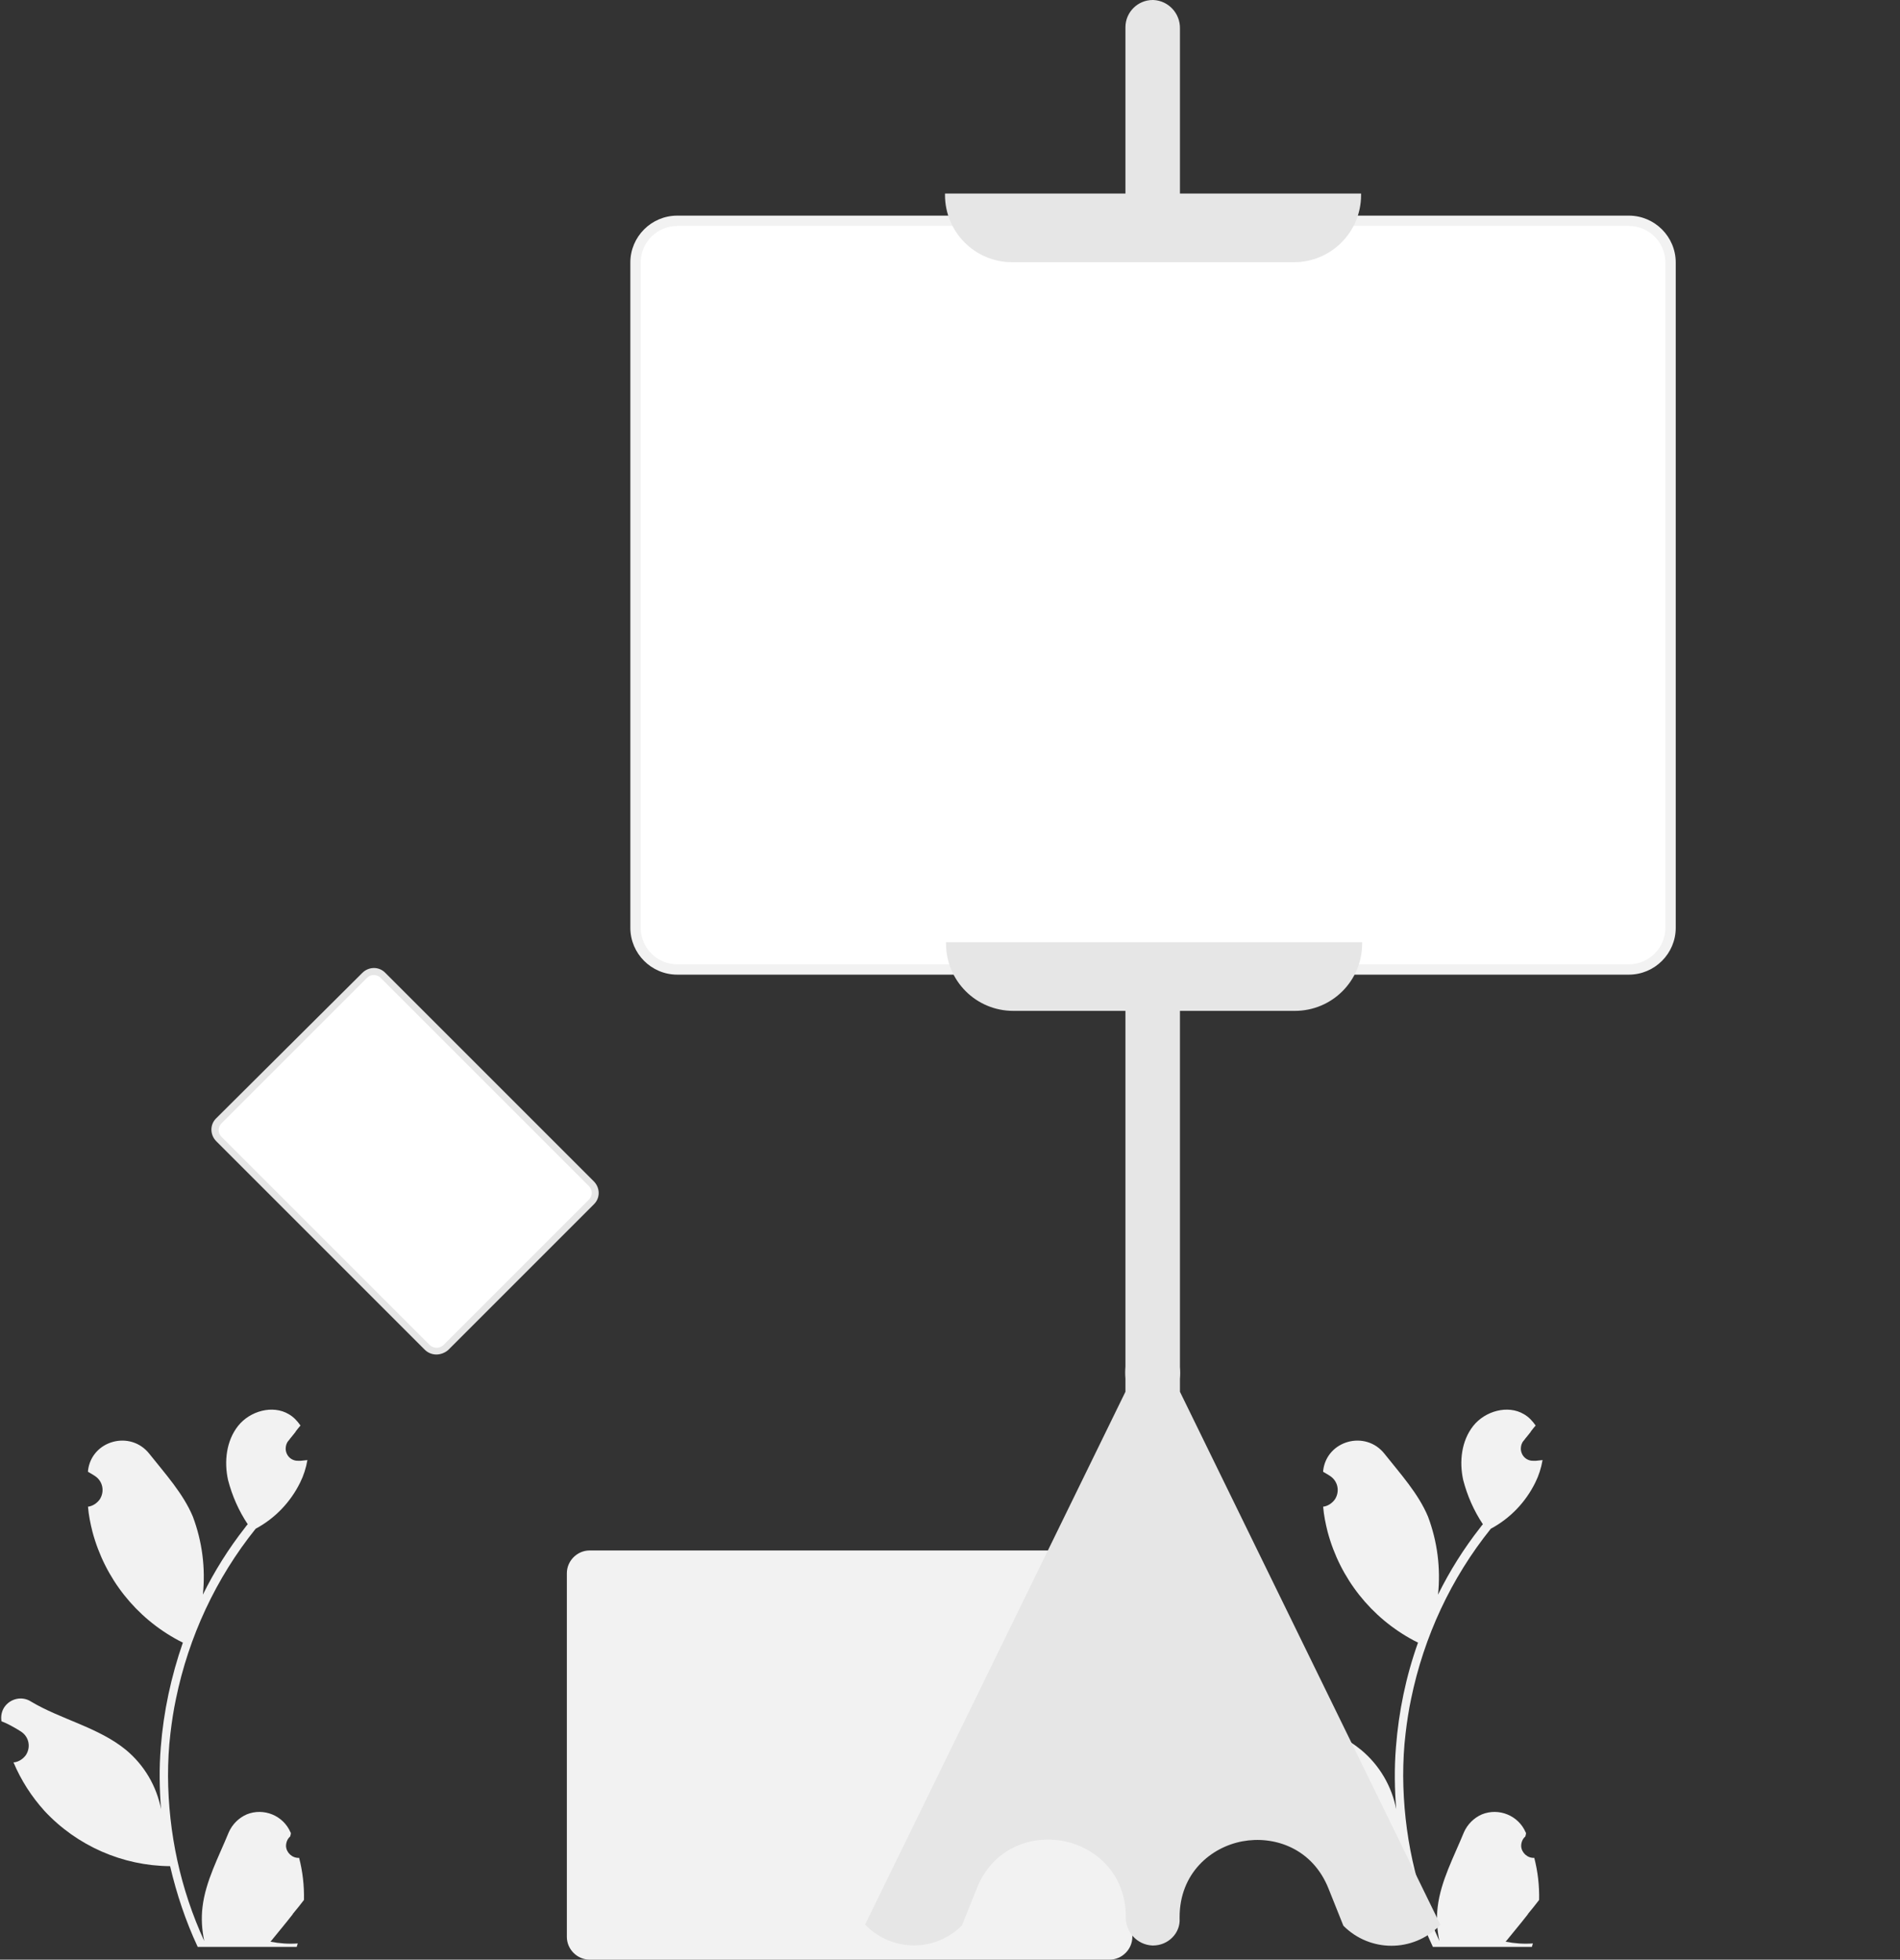 <?xml version="1.0" encoding="utf-8"?>
<!-- Generator: Adobe Illustrator 25.2.1, SVG Export Plug-In . SVG Version: 6.00 Build 0)  -->
<svg version="1.1" id="Layer_1" xmlns="http://www.w3.org/2000/svg" xmlns:xlink="http://www.w3.org/1999/xlink" x="0px" y="0px"
	 viewBox="0 0 550.7 568" style="enable-background:new 0 0 550.7 568;" xml:space="preserve">
<rect x="0" y="0" width="550.7" height="568" fill="#333333" stroke="none"/>
<style type="text/css">
	.st0{fill:#F2F2F2;}
	.st1{fill:#E6E6E6;}
	.st2{fill:#FFFFFF;}
</style>
<path class="st0" d="M321.6,568H170.9c-3.6,0-6.6-3-6.6-6.6V456c0-3.6,3-6.6,6.6-6.6h150.7c3.6,0,6.6,3,6.6,6.6v105.4
	C328.2,565,325.2,568,321.6,568z"/>
<path class="st0" d="M86.7,538.5c-2,0.1-3.7-1.5-3.8-3.4c0-1.1,0.4-2.1,1.2-2.8c0.1-0.4,0.2-0.6,0.2-1c0-0.1-0.1-0.2-0.1-0.2
	c-2.1-4.9-7.8-7.2-12.7-5.2c-2.3,1-4.2,2.9-5.2,5.2c-2.9,7.1-6.7,14.1-7.6,21.6c-0.4,3.3-0.2,6.6,0.5,9.9
	c-6.9-15-10.4-31.3-10.5-47.8c0-4.1,0.2-8.3,0.7-12.4c0.4-3.4,0.9-6.7,1.6-10c3.7-18,11.6-35,23.1-49.3c5.6-3,10.1-7.7,12.9-13.4
	c1-2,1.7-4.2,2.1-6.5c-0.6,0.1-1.3,0.1-1.9,0.2c-0.2,0-0.4,0-0.6,0l-0.1,0c-2,0.1-3.6-1.4-3.7-3.4c0-0.9,0.2-1.7,0.8-2.4
	c0.3-0.3,0.5-0.7,0.8-1c0.4-0.5,0.8-1,1.2-1.5c0,0,0.1-0.1,0.1-0.2c0.5-0.6,0.9-1.2,1.4-1.7c-0.9-1.3-2-2.5-3.4-3.3
	c-4.7-2.8-11.3-0.9-14.7,3.4c-3.4,4.3-4.1,10.3-2.9,15.7c1.2,4.6,3.1,8.9,5.7,12.8c-0.3,0.3-0.5,0.6-0.8,1
	c-4.7,6-8.8,12.5-12.2,19.4c0.8-7.7-0.2-15.4-2.9-22.6c-2.8-6.7-8-12.4-12.6-18.2c-5.5-7-16.8-3.9-17.8,4.9c0,0.1,0,0.2,0,0.3
	c0.7,0.4,1.4,0.8,2,1.2c2.3,1.5,2.9,4.5,1.4,6.8c-0.8,1.1-2,1.9-3.3,2.1l-0.1,0c0.2,2.5,0.7,4.9,1.3,7.3c3.6,13.5,12.6,24.9,25,31.5
	c0.4,0.2,0.8,0.4,1.2,0.6c-3.4,9.8-5.6,20-6.4,30.3c-0.5,6.1-0.4,12.2,0.1,18.3l0-0.2c-1.3-6.8-4.9-12.9-10.2-17.3
	c-7.9-6.5-19-8.9-27.5-14c-2.6-1.7-6.1-0.9-7.8,1.7c-0.7,1.1-1,2.5-0.8,3.8c0,0.1,0,0.2,0,0.2c1.3,0.5,2.5,1.1,3.7,1.8
	c0.7,0.4,1.4,0.8,2,1.2c2.3,1.5,2.9,4.5,1.4,6.8c-0.8,1.1-2,1.9-3.3,2.1l-0.1,0c-0.1,0-0.1,0-0.2,0c2.2,5.2,5.2,9.9,9,14.1
	c9.4,10.1,22.6,15.9,36.4,16h0c1.9,8.1,4.5,15.9,8,23.4H86c0.1-0.3,0.2-0.6,0.3-1c-2.7,0.2-5.3,0-7.9-0.5c2.1-2.6,4.3-5.2,6.4-7.9
	c0,0,0.1-0.1,0.1-0.2c1.1-1.3,2.2-2.7,3.2-4l0,0C88.2,546.5,87.7,542.4,86.7,538.5L86.7,538.5z"/>
<path class="st0" d="M444.7,538.5c-2,0.1-3.7-1.5-3.8-3.4c0-1.1,0.4-2.1,1.2-2.8c0.1-0.4,0.2-0.6,0.2-1c0-0.1-0.1-0.2-0.1-0.2
	c-2.1-4.9-7.8-7.2-12.7-5.2c-2.3,1-4.2,2.9-5.2,5.2c-2.9,7.1-6.7,14.1-7.6,21.6c-0.4,3.3-0.2,6.6,0.5,9.9
	c-6.9-15-10.4-31.3-10.5-47.8c0-4.1,0.2-8.3,0.7-12.4c0.4-3.4,0.9-6.7,1.6-10c3.7-18,11.6-35,23.1-49.3c5.6-3,10.1-7.7,12.9-13.4
	c1-2,1.7-4.2,2.1-6.5c-0.6,0.1-1.3,0.1-1.9,0.2c-0.2,0-0.4,0-0.6,0l-0.1,0c-2,0.1-3.6-1.4-3.7-3.4c0-0.9,0.2-1.7,0.8-2.4
	c0.3-0.3,0.5-0.7,0.8-1c0.4-0.5,0.8-1,1.2-1.5c0,0,0.1-0.1,0.1-0.2c0.5-0.6,0.9-1.2,1.4-1.7c-0.9-1.3-2-2.5-3.4-3.3
	c-4.7-2.8-11.3-0.9-14.7,3.4c-3.4,4.3-4.1,10.3-2.9,15.7c1.2,4.6,3.1,8.9,5.7,12.8c-0.3,0.3-0.5,0.6-0.8,1
	c-4.7,6-8.8,12.5-12.2,19.4c0.8-7.7-0.2-15.4-2.9-22.6c-2.8-6.7-8-12.4-12.6-18.2c-5.5-7-16.8-3.9-17.8,4.9c0,0.1,0,0.2,0,0.3
	c0.7,0.4,1.4,0.8,2,1.2c2.3,1.5,2.9,4.5,1.4,6.8c-0.8,1.1-2,1.9-3.3,2.1l-0.1,0c0.2,2.5,0.7,4.9,1.3,7.3c3.6,13.5,12.6,24.9,25,31.5
	c0.4,0.2,0.8,0.4,1.2,0.6c-3.5,9.8-5.6,20-6.4,30.3c-0.5,6.1-0.4,12.2,0.1,18.3l0-0.2c-1.3-6.8-4.9-12.9-10.2-17.3
	c-7.9-6.5-19-8.9-27.5-14c-2.6-1.7-6.1-0.9-7.8,1.7c-0.7,1.1-1,2.5-0.8,3.8c0,0.1,0,0.2,0,0.2c1.3,0.5,2.5,1.1,3.7,1.8
	c0.7,0.4,1.4,0.8,2,1.2c2.3,1.5,2.9,4.5,1.4,6.8c-0.8,1.1-2,1.9-3.3,2.1l-0.1,0c-0.1,0-0.1,0-0.2,0c2.2,5.2,5.2,9.9,9,14.1
	c9.4,10.1,22.6,15.9,36.4,16h0c1.9,8.1,4.5,15.9,8,23.4H444c0.1-0.3,0.2-0.6,0.3-1c-2.7,0.2-5.3,0-7.9-0.5c2.1-2.6,4.3-5.2,6.4-7.9
	c0,0,0.1-0.1,0.1-0.2c1.1-1.3,2.2-2.7,3.2-4l0,0C446.2,546.5,445.7,542.4,444.7,538.5L444.7,538.5z"/>
<path class="st1" d="M334.2,563.9c-0.1,0-0.2,0-0.2,0c-4.4-0.2-7.8-3.9-7.7-8.3c0-12.8-9.1-20.3-18.2-22c-9.1-1.7-20.3,1.9-25,13.8
	l-4.3,10.7c-7.7,7.7-20.1,7.7-27.8,0l-0.3-0.3l0.2-0.3l75.3-154.1v-3.8c-0.1-1.2-0.1-2.3,0-3.5l0-388.2c0-4.4,3.6-7.9,7.9-7.9
	c0.1,0,0.2,0,0.2,0c4.4,0.2,7.8,3.9,7.7,8.3v387.9c0.1,1.2,0.1,2.3,0,3.5l0,3.7l75.5,154.5l-0.3,0.3c-7.7,7.7-20.1,7.7-27.8,0
	l-0.1-0.2l-4.2-10.5c-4.7-11.9-15.9-15.5-25-13.8c-9.1,1.7-18.2,9.2-18.2,22v0.3C342.2,560.3,338.6,563.9,334.2,563.9L334.2,563.9z"
	/>
<path class="st2" d="M472.1,281H196.3c-6.7,0-12.1-5.4-12.1-12.1V76.1c0-6.7,5.4-12.1,12.1-12.1h275.8c6.7,0,12.1,5.4,12.1,12.1
	v192.8C484.2,275.6,478.8,281,472.1,281z"/>
<path class="st0" d="M472.1,282.5H196.3c-7.5,0-13.6-6.1-13.6-13.6V76.1c0-7.5,6.1-13.6,13.6-13.6h275.8c7.5,0,13.6,6.1,13.6,13.6
	v192.8C485.7,276.4,479.6,282.5,472.1,282.5z M196.3,65.5c-5.8,0-10.6,4.7-10.6,10.6v192.8c0,5.8,4.7,10.6,10.6,10.6h275.8
	c5.8,0,10.6-4.7,10.6-10.6V76.1c0-5.8-4.7-10.6-10.6-10.6L196.3,65.5z"/>
<path class="st1" d="M375,76h-81.6c-10.8,0-19.5-8.7-19.5-19.5v-0.4h120.6v0.4C394.5,67.3,385.8,76,375,76z"/>
<path class="st1" d="M375.3,293h-81.6c-10.8,0-19.5-8.7-19.5-19.5v-0.4h120.6v0.4C394.8,284.3,386.1,293,375.3,293z"/>
<path class="st2" d="M123.8,390.5l-60.4-60.4c-1.5-1.5-1.5-3.8,0-5.3c0,0,0,0,0,0l42.2-42.2c1.5-1.5,3.8-1.5,5.3,0l60.4,60.4
	c1.5,1.4,1.5,3.8,0.1,5.3c0,0,0,0-0.1,0l-42.2,42.2C127.7,392,125.3,392,123.8,390.5z"/>
<path class="st1" d="M126.5,392.6c-1.3,0-2.5-0.5-3.4-1.4l-60.4-60.4c-1.9-1.9-1.9-4.9,0-6.7L105,282c1.9-1.9,4.9-1.9,6.7,0
	l60.4,60.4c1.9,1.9,1.9,4.9,0,6.7l-42.2,42.2C129,392.1,127.7,392.6,126.5,392.6z M108.3,282.6c-0.7,0-1.4,0.3-1.9,0.8l-42.2,42.2
	c-1.1,1.1-1.1,2.8,0,3.9l60.4,60.4c1.1,1,2.8,1,3.9,0l42.2-42.2c1.1-1.1,1.1-2.8,0-3.9l-60.4-60.4
	C109.8,282.9,109.1,282.6,108.3,282.6z"/>
</svg>
